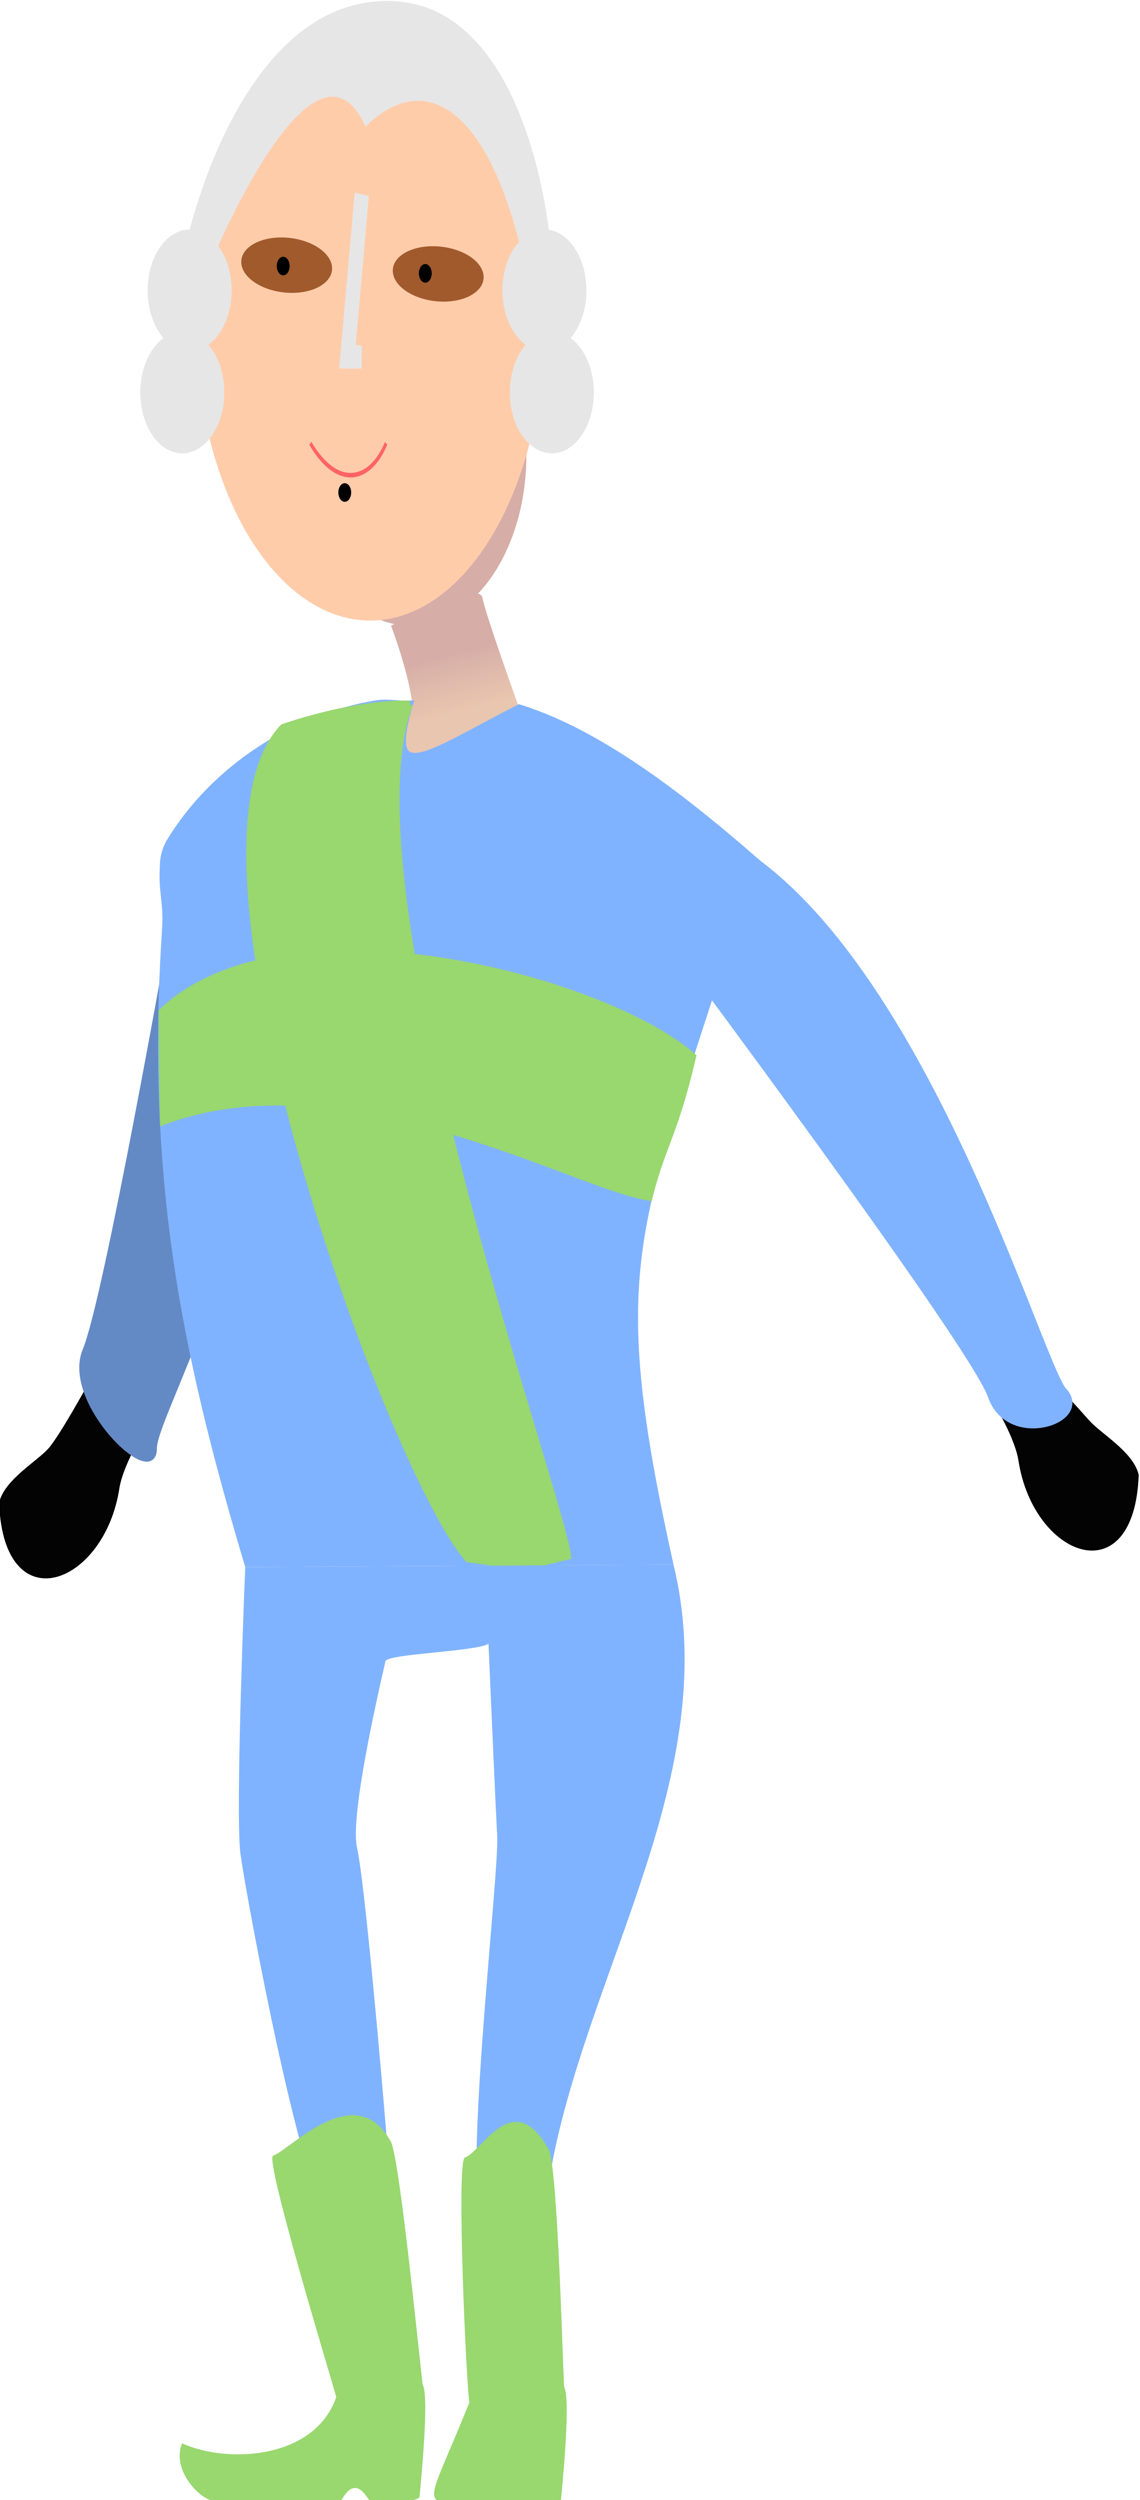 <?xml version="1.0" encoding="UTF-8" standalone="no"?>
<!-- Created with Inkscape (http://www.inkscape.org/) -->

<svg
   xmlns:dc="http://purl.org/dc/elements/1.1/"
   xmlns:cc="http://creativecommons.org/ns#"
   xmlns:rdf="http://www.w3.org/1999/02/22-rdf-syntax-ns#"
   xmlns:svg="http://www.w3.org/2000/svg"
   xmlns="http://www.w3.org/2000/svg"
   xmlns:xlink="http://www.w3.org/1999/xlink"
   xmlns:sodipodi="http://sodipodi.sourceforge.net/DTD/sodipodi-0.dtd"
   xmlns:inkscape="http://www.inkscape.org/namespaces/inkscape"
   width="784.003"
   height="1717.998"
   viewBox="0 0 207.434 454.554"
   version="1.1"
   id="svg8"
   inkscape:version="0.92+devel unknown"
   sodipodi:docname="sezsez amadeus template.svg"
   inkscape:export-filename="/home/mbrickn/Projects/Operation-Ohio/game/images/characters/sezsez/sezsez amadeus.png"
   inkscape:export-xdpi="90"
   inkscape:export-ydpi="90">
  <title
     id="title37">SEZSEZ Amadeus</title>
  <defs
     id="defs2">
    <linearGradient
       gradientTransform="matrix(0.028,0,0,0.025,32.347,193.153)"
       inkscape:collect="always"
       xlink:href="#linearGradient4368"
       id="linearGradient4370-2"
       x1="1629.36"
       y1="541.247"
       x2="1639.525"
       y2="581.697"
       gradientUnits="userSpaceOnUse" />
    <linearGradient
       inkscape:collect="always"
       id="linearGradient4368">
      <stop
         style="stop-color:#d6ada7;stop-opacity:1;"
         offset="0"
         id="stop4364" />
      <stop
         style="stop-color:#e9c6af;stop-opacity:1"
         offset="1"
         id="stop4366" />
    </linearGradient>
  </defs>
  <sodipodi:namedview
     id="base"
     pagecolor="#ffffff"
     bordercolor="#666666"
     borderopacity="1.0"
     inkscape:pageopacity="0.0"
     inkscape:pageshadow="2"
     inkscape:zoom="0.35"
     inkscape:cx="-365.55614"
     inkscape:cy="630.07531"
     inkscape:document-units="mm"
     inkscape:current-layer="g4595"
     showgrid="false"
     inkscape:window-width="1920"
     inkscape:window-height="1016"
     inkscape:window-x="0"
     inkscape:window-y="0"
     inkscape:window-maximized="1"
     units="px"
     inkscape:pagecheckerboard="true"
     inkscape:document-rotation="0"
     fit-margin-top="0"
     fit-margin-left="0"
     fit-margin-right="0"
     fit-margin-bottom="0">
    <inkscape:grid
       type="xygrid"
       id="grid4485"
       originx="-275.891"
       originy="169.85" />
  </sodipodi:namedview>
  <g
     inkscape:label="Head"
     inkscape:groupmode="layer"
     id="layer1"
     transform="translate(-275.891,-12.297)"
     style="display:inline" />
  <g
     inkscape:groupmode="layer"
     id="layer3"
     inkscape:label="Body"
     style="display:inline"
     transform="translate(-275.891,-1.047)">
    <g
       id="g4573"
       transform="matrix(4.006,0,0,4.491,93.18,-795.796)">
      <g
         id="g4595"
         transform="matrix(2.354,0,0,2.354,-117.656,-282.69)">
        <ellipse
           style="display:inline;fill:#d6ada7;fill-opacity:1;stroke:#d6ada7;stroke-width:0.175;stroke-linecap:round;stroke-linejoin:round;stroke-miterlimit:4;stroke-dasharray:none;stroke-dashoffset:0;stroke-opacity:1;paint-order:stroke fill markers"
           id="path4560-2"
           cx="77.272"
           cy="203.289"
           rx="2.154"
           ry="2.846" />
        <path
           style="display:inline;fill:url(#linearGradient4370-2);fill-opacity:1;stroke:none;stroke-width:0.109px;stroke-linecap:butt;stroke-linejoin:miter;stroke-opacity:1"
           d="m 78.525,205.666 c -0.42,-0.016 -1.623,0.558 -1.623,0.558 0,0 0.312,0.723 0.406,1.312 -0.011,0.02 -0.029,0.029 -0.046,0.039 -1.555,0.197 -3.248,0.899 -4.098,2.15 -0.756,1.232 2.794,2.388 4.212,2.676 1.419,0.288 3.077,-0.351 6.18,-1.988 -1.368,-1.09 -2.625,-2.315 -4.169,-2.739 -0.004,-0.01 -0.008,-0.02 -0.013,-0.033 0.002,-0.017 0.002,-0.022 -5.3e-4,-0.001 -0.148,-0.369 -0.647,-1.618 -0.709,-1.897 -0.011,-0.051 -0.062,-0.074 -0.14,-0.077 z"
           id="path4612-9"
           inkscape:connector-curvature="0" />
        <path
           sodipodi:nodetypes="cccccc"
           inkscape:connector-curvature="0"
           id="path4291"
           d="m 89.698,219.255 c 0,0 0.441,0.426 0.665,0.653 0.225,0.226 0.849,0.54 0.947,0.923 -0.086,2.053 -2.007,1.393 -2.285,-0.261 -0.088,-0.462 -0.586,-1.141 -0.586,-1.141 z"
           style="display:inline;fill:#000000;fill-opacity:0.988;stroke:#000000;stroke-width:0.037px;stroke-linecap:butt;stroke-linejoin:miter;stroke-opacity:1" />
        <path
           style="display:inline;fill:#000000;fill-opacity:0.988;stroke:#000000;stroke-width:0.037px;stroke-linecap:butt;stroke-linejoin:miter;stroke-opacity:1"
           d="m 71.106,219.219 c 0,0 -0.576,0.941 -0.801,1.167 -0.225,0.226 -0.849,0.54 -0.947,0.923 0.086,2.053 2.007,1.393 2.285,-0.261 0.088,-0.462 0.586,-1.141 0.586,-1.141 z"
           id="path4565-7"
           inkscape:connector-curvature="0"
           sodipodi:nodetypes="cccccc" />
        <path
           sodipodi:nodetypes="cccccc"
           inkscape:connector-curvature="0"
           id="path4642-0"
           d="m 72.674,211.488 c 0,0 -1.254,6.339 -1.663,7.205 -0.409,0.867 1.323,2.348 1.311,1.676 -0.012,-0.672 3.122,-5.193 1.95,-10.117 -1.545,-1.89 -1.598,1.235 -1.598,1.235 z"
           style="display:inline;fill:#638ac5;fill-opacity:1;stroke:#638ac5;stroke-width:0.125px;stroke-linecap:butt;stroke-linejoin:miter;stroke-opacity:1" />
        <path
           style="display:inline;fill:#80b3ff;fill-opacity:1;stroke:none;stroke-width:0.125px;stroke-linecap:butt;stroke-linejoin:miter;stroke-opacity:1"
           d="m 72.451,210.266 c -0.059,0.509 0.067,0.685 0.033,1.159 -0.311,4.26 0.343,7.226 1.604,10.987 l 8.265,-0.039 c -1.246,-4.993 -0.7,-5.687 0.896,-10.132 0.101,-0.399 0.002,-1.438 -0.257,-1.835 -0.872,-1.344 -2.512,1.069 -5.516,1.52 -2.595,0.39 -4.158,-2.223 -5.025,-1.661 z"
           id="path4617-9"
           inkscape:connector-curvature="0"
           sodipodi:nodetypes="cscccssc" />
        <path
           sodipodi:nodetypes="cscccscc"
           inkscape:connector-curvature="0"
           id="path4623-3"
           d="m 72.624,209.952 c -0.866,1.411 3.2,2.735 4.825,3.065 1.625,0.33 3.525,-0.402 7.079,-2.277 -1.564,-1.246 -3.391,-2.613 -5.154,-3.1 -1.747,0.794 -2.596,1.419 -2.113,-0.065 -0.226,0.007 -0.433,-0.037 -0.659,-0.003 -1.582,0.237 -3.12,1.117 -3.978,2.38 z"
           style="display:inline;fill:#80b3ff;fill-opacity:1;stroke:#80b3ff;stroke-width:0.125px;stroke-linecap:butt;stroke-linejoin:miter;stroke-opacity:1" />
        <path
           style="display:inline;fill:#80b3ff;fill-opacity:1;stroke:#80b3ff;stroke-width:0.125px;stroke-linecap:butt;stroke-linejoin:miter;stroke-opacity:1"
           d="m 82.203,211.499 c 0,0 5.932,7.077 6.275,7.967 0.342,0.889 1.919,0.419 1.408,-0.074 -0.511,-0.494 -3.122,-8.731 -7.413,-9.763 -2.563,-0.491 -0.27,1.871 -0.27,1.871 z"
           id="path4640-6"
           inkscape:connector-curvature="0"
           sodipodi:nodetypes="ccccc" />
        <path
           style="display:inline;fill:#99d76f;fill-opacity:1;stroke:#99d76f;stroke-width:0.125px;stroke-linecap:butt;stroke-linejoin:miter;stroke-opacity:1"
           d="m 72.505,214.748 c 3.524,-1.183 8.013,1.131 9.381,1.302 0.254,-0.907 0.485,-1.062 0.839,-2.414 -1.721,-1.339 -7.866,-2.791 -10.245,-0.769 0.001,0.626 0.005,1.251 0.025,1.881 z"
           id="path4552-6"
           inkscape:connector-curvature="0"
           sodipodi:nodetypes="ccccc" />
        <path
           sodipodi:nodetypes="ccccc"
           inkscape:connector-curvature="0"
           id="path4292"
           d="m 77.262,207.575 c -1.326,3.144 2.859,13.427 3.05,14.648 -1.016,0.226 -0.852,0.176 -1.926,0.045 -1.501,-1.536 -5.838,-12.168 -3.571,-14.29 0.783,-0.238 1.742,-0.421 2.448,-0.403 z"
           style="display:inline;fill:#99d76f;fill-opacity:1;stroke:#99d76f;stroke-width:0.125px;stroke-linecap:butt;stroke-linejoin:miter;stroke-opacity:1" />
        <path
           sodipodi:nodetypes="cccccccscccc"
           inkscape:connector-curvature="0"
           id="path4363-6"
           d="m 74.088,222.412 c 0,0 -0.197,4.242 -0.091,4.939 0.118,0.771 1.251,6.218 1.793,6.365 0.542,0.146 1.159,0.144 1.136,-0.256 -0.023,-0.4 -0.492,-5.476 -0.681,-6.223 -0.116,-0.46 0.251,-2.052 0.549,-3.204 0.033,-0.129 1.777,-0.166 1.988,-0.302 0.052,1.059 0.138,2.82 0.168,3.312 0.042,0.7 -0.749,6.601 -0.215,6.723 0.535,0.123 1.148,0.093 1.139,-0.309 0.467,-3.71 3.518,-7.289 2.478,-11.085 z"
           style="display:inline;fill:#80b3ff;fill-opacity:1;stroke:none;stroke-width:0.026px;stroke-linecap:butt;stroke-linejoin:miter;stroke-opacity:1" />
        <g
           transform="matrix(0.106,0,0,0.095,31.993,194.963)"
           id="g4304-2"
           style="display:inline;fill:#99d76f;fill-opacity:1">
          <path
             style="display:inline;fill:#99d76f;fill-opacity:1;stroke:none;stroke-width:0.186px;stroke-linecap:butt;stroke-linejoin:miter;stroke-opacity:1"
             d="m 391.084,457.919 c 3.057,0.247 22.494,0.798 23.488,0.085 2.988,-5.493 4.999,0.397 5.586,0.311 0.855,-0.168 8.608,0.093 8.703,-1.092 0.095,-1.186 1.836,-17.935 0.581,-20.249 -0.187,-0.344 -4.106,-40.967 -5.826,-44.045 -6.455,-11.551 -18.306,1.549 -21.416,2.579 -1.628,0.539 11.001,41.752 11.498,43.705 -3.874,11.117 -19.461,12.187 -28.076,8.376 -1.936,4.918 3.237,9.995 5.462,10.329 z"
             id="path4365-9"
             inkscape:connector-curvature="0"
             sodipodi:nodetypes="cccccsscccc" />
          <path
             sodipodi:nodetypes="cccsscc"
             inkscape:connector-curvature="0"
             id="path4367-1"
             d="m 445.159,459.441 c 0.855,-0.168 9.363,-0.568 9.458,-1.754 0.095,-1.186 1.836,-17.936 0.581,-20.249 -0.187,-0.344 -1.114,-39.962 -2.833,-43.039 -6.455,-11.551 -12.141,0.415 -15.252,1.445 -1.628,0.539 0.324,42.37 0.821,44.322 -9.394,23.279 -9.695,16.517 7.225,19.274 z"
             style="display:inline;fill:#99d76f;fill-opacity:1;stroke:none;stroke-width:0.186px;stroke-linecap:butt;stroke-linejoin:miter;stroke-opacity:1" />
        </g>
        <g
           style="display:inline"
           id="g4345"
           transform="matrix(1.043,0,0,1.51,-4.371,-116.768)">
          <ellipse
             ry="3.396"
             rx="3.226"
             cy="210.448"
             cx="77.537"
             id="path4290"
             style="fill:#ffccaa;stroke-width:0.124;stroke-linecap:round;stroke-linejoin:bevel;paint-order:stroke fill markers" />
          <path
             style="fill:none;stroke:#e6e6e6;stroke-width:0.265px;stroke-linecap:butt;stroke-linejoin:miter;stroke-opacity:1"
             d="m 77.381,208.989 -0.265,1.852 h 0.265"
             id="path4553"
             inkscape:connector-curvature="0" />
          <g
             transform="matrix(-2,0,0,2,230.781,-212.237)"
             id="g4307">
            <path
               sodipodi:nodetypes="cc"
               inkscape:connector-curvature="0"
               id="path4302"
               d="m 77.176,212.031 c -0.254,0.265 -0.554,0.218 -0.701,0"
               style="fill:none;stroke:#ff6363;stroke-width:0.026px;stroke-linecap:butt;stroke-linejoin:miter;stroke-opacity:1" />
          </g>
          <ellipse
             transform="matrix(0.999,0.053,-0.067,0.998,0,0)"
             ry="0.313"
             rx="0.841"
             cy="205.445"
             cx="89.846"
             id="path4311"
             style="fill:#a05a2c;fill-opacity:1;stroke:none;stroke-width:0.137;stroke-linecap:round;stroke-linejoin:bevel;stroke-opacity:1;paint-order:stroke fill markers" />
          <ellipse
             style="fill:#a05a2c;fill-opacity:1;stroke:none;stroke-width:0.137;stroke-linecap:round;stroke-linejoin:bevel;stroke-opacity:1;paint-order:stroke fill markers"
             id="ellipse4313"
             cx="92.649"
             cy="205.396"
             rx="0.841"
             ry="0.313"
             transform="matrix(0.999,0.053,-0.067,0.998,0,0)" />
          <ellipse
             ry="0.693"
             rx="0.777"
             cy="211.246"
             cx="80.897"
             id="path4315"
             style="fill:#e6e6e6;fill-opacity:1;stroke:none;stroke-width:0.137;stroke-linecap:round;stroke-linejoin:bevel;stroke-opacity:1;paint-order:stroke fill markers" />
          <ellipse
             style="fill:#e6e6e6;fill-opacity:1;stroke:none;stroke-width:0.137;stroke-linecap:round;stroke-linejoin:bevel;stroke-opacity:1;paint-order:stroke fill markers"
             id="ellipse4317"
             cx="80.76"
             cy="210.083"
             rx="0.777"
             ry="0.693" />
          <ellipse
             transform="scale(-1,1)"
             style="fill:#e6e6e6;fill-opacity:1;stroke:none;stroke-width:0.137;stroke-linecap:round;stroke-linejoin:bevel;stroke-opacity:1;paint-order:stroke fill markers"
             id="ellipse4319"
             cx="-74.06"
             cy="211.246"
             rx="0.777"
             ry="0.693" />
          <ellipse
             transform="scale(-1,1)"
             ry="0.693"
             rx="0.777"
             cy="210.083"
             cx="-74.196"
             id="ellipse4321"
             style="fill:#e6e6e6;fill-opacity:1;stroke:none;stroke-width:0.137;stroke-linecap:round;stroke-linejoin:bevel;stroke-opacity:1;paint-order:stroke fill markers" />
          <path
             inkscape:connector-curvature="0"
             id="path4323"
             d="m 74.594,209.758 c 0,0 1.905,-2.838 2.855,-1.541 1.115,-0.669 2.271,-0.195 2.901,1.462 0.565,0.007 0.51,-0.178 0.51,-0.178 0,0 -0.381,-2.79 -3.118,-2.713 -2.737,0.076 -3.635,2.832 -3.635,2.832 z"
             style="fill:#e6e6e6;fill-opacity:1;stroke:none;stroke-width:0.026px;stroke-linecap:butt;stroke-linejoin:miter;stroke-opacity:1" />
          <ellipse
             ry="0.106"
             rx="0.119"
             cy="209.806"
             cx="75.927"
             id="path4325"
             style="fill:#000000;fill-opacity:1;stroke:none;stroke-width:0.137;stroke-linecap:round;stroke-linejoin:bevel;stroke-opacity:1;paint-order:stroke fill markers" />
          <ellipse
             style="fill:#000000;fill-opacity:1;stroke:none;stroke-width:0.137;stroke-linecap:round;stroke-linejoin:bevel;stroke-opacity:1;paint-order:stroke fill markers"
             id="ellipse4327"
             cx="78.556"
             cy="209.889"
             rx="0.119"
             ry="0.106" />
          <ellipse
             ry="0.106"
             rx="0.119"
             cy="212.385"
             cx="77.066"
             id="ellipse4329"
             style="fill:#000000;fill-opacity:1;stroke:none;stroke-width:0.137;stroke-linecap:round;stroke-linejoin:bevel;stroke-opacity:1;paint-order:stroke fill markers" />
        </g>
      </g>
    </g>
  </g>
  <g
     inkscape:groupmode="layer"
     id="layer2"
     inkscape:label="Decor"
     style="opacity:0.186"
     transform="translate(-275.891,-12.297)" />
</svg>
